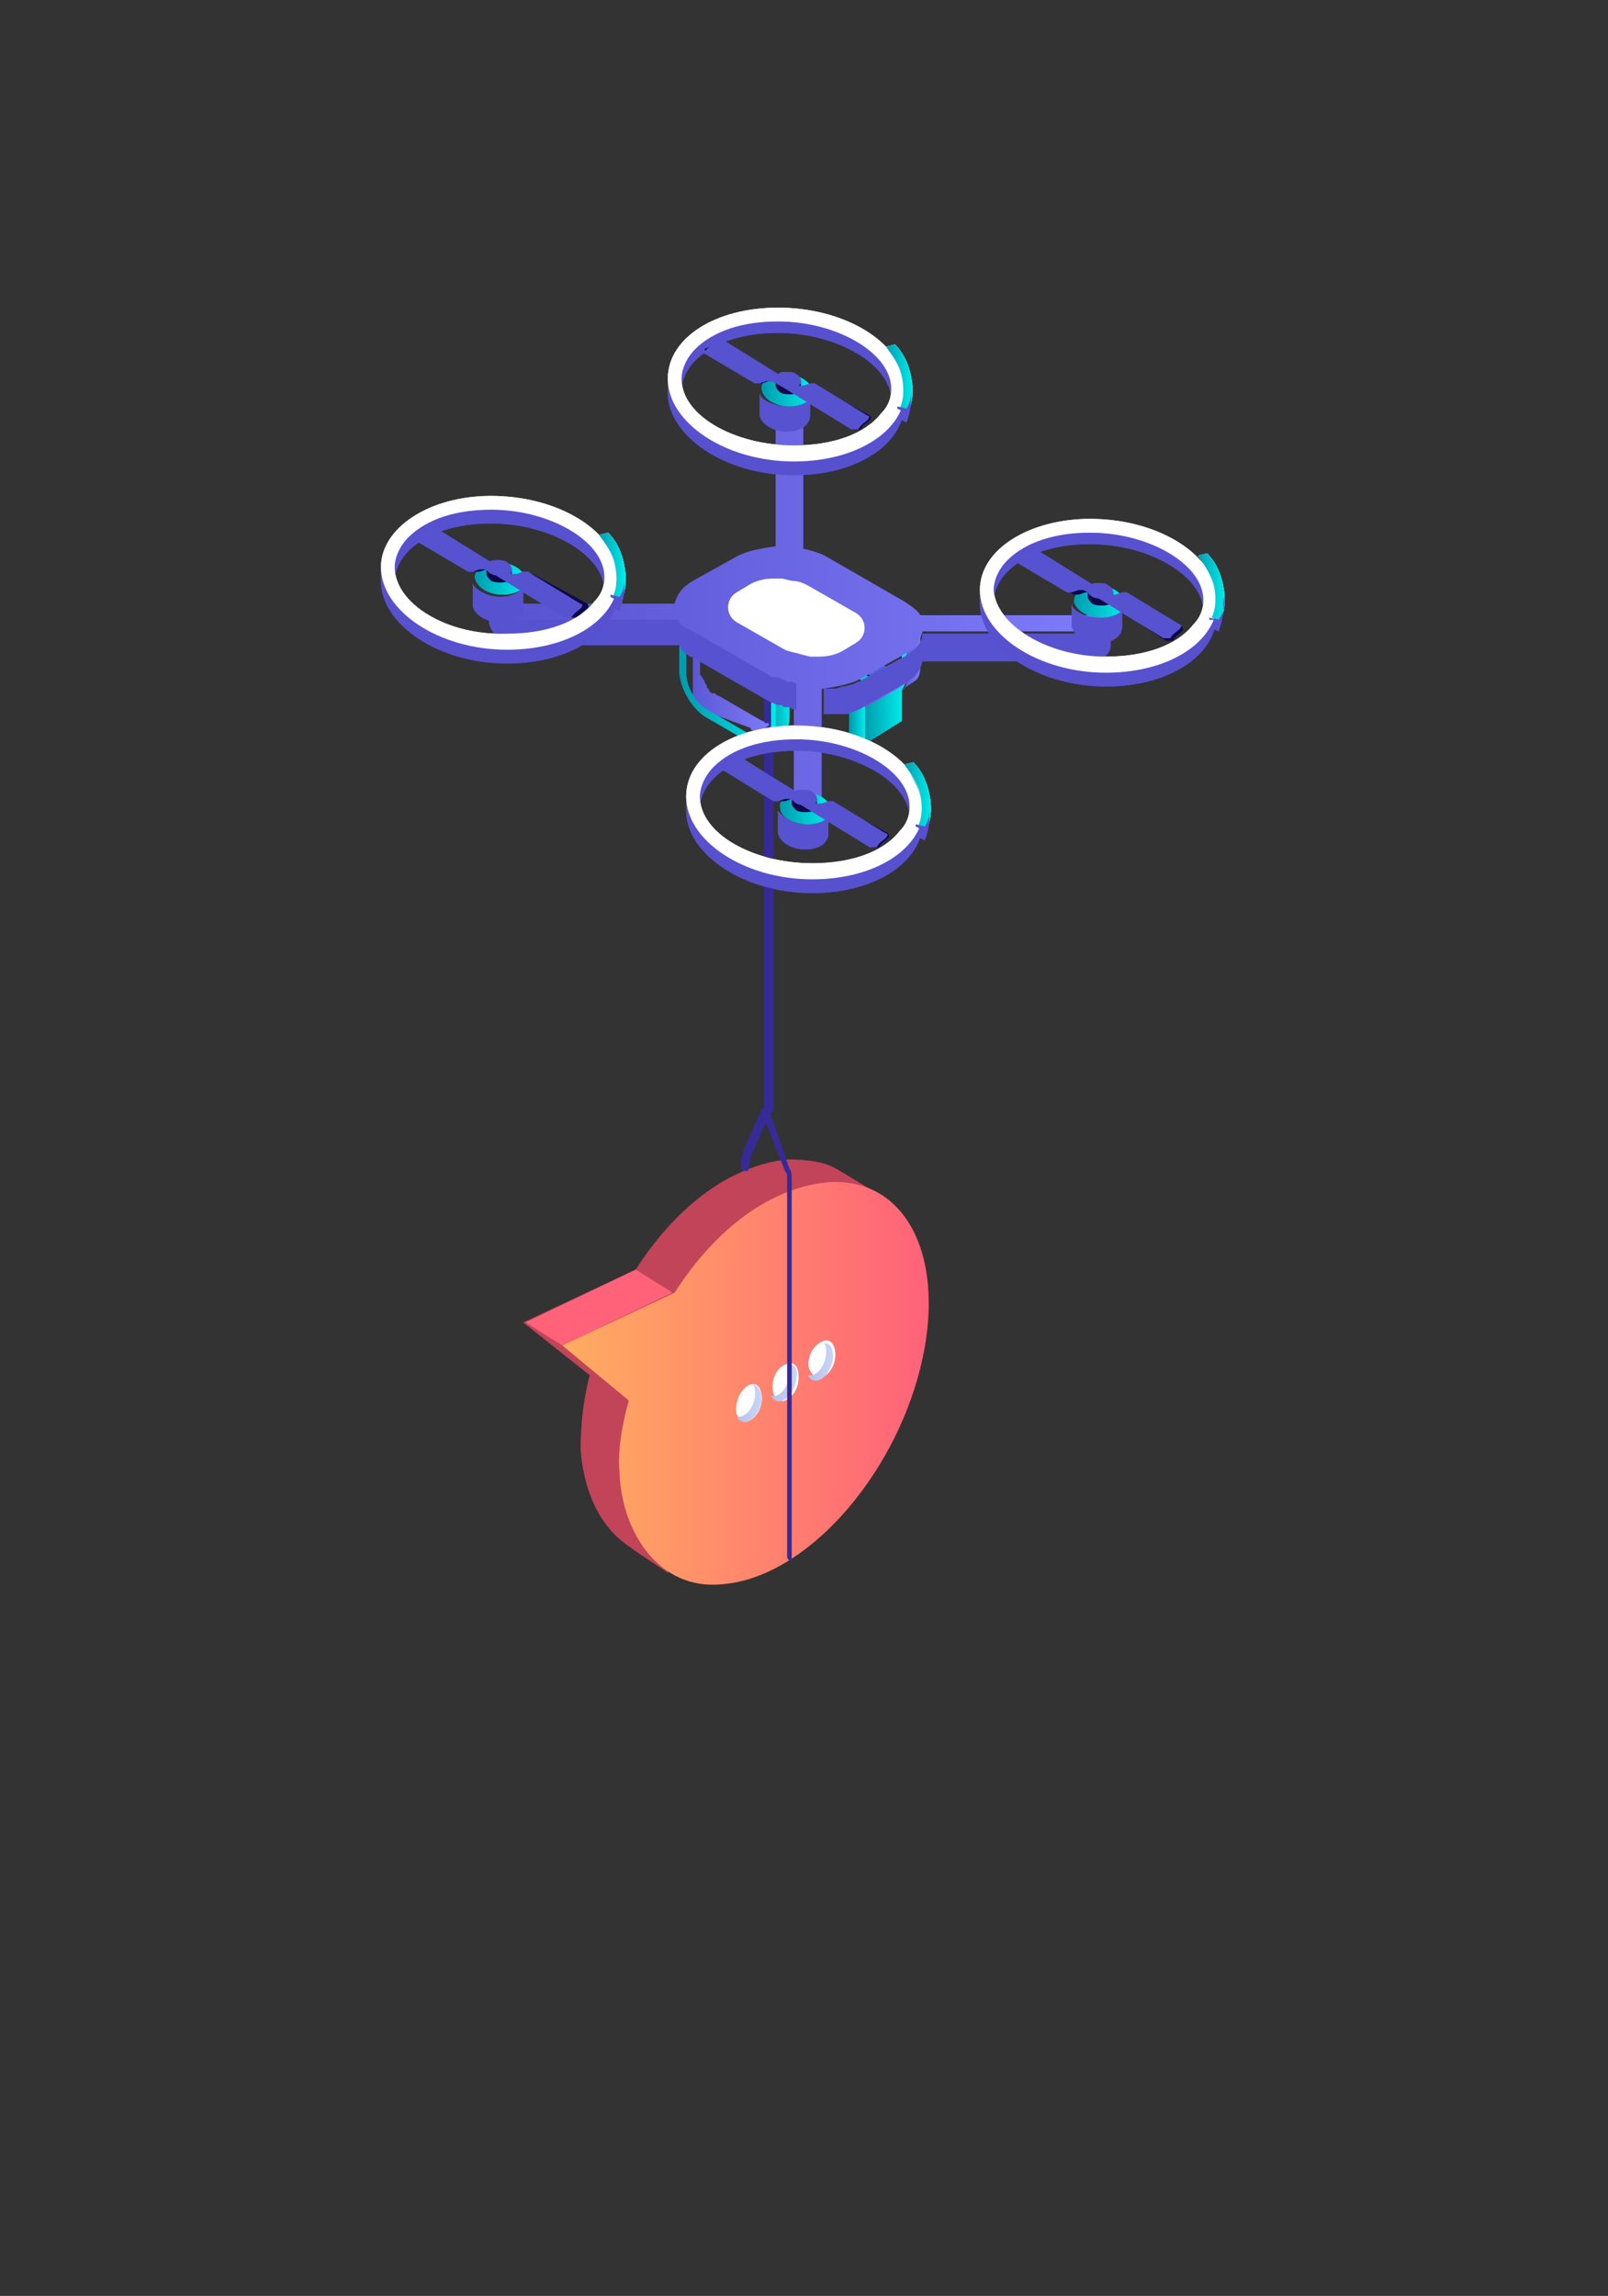 <svg width="700" height="999" viewBox="0 0 700 999" fill="none" xmlns="http://www.w3.org/2000/svg">
<rect x="0" y="0" width="700" height="999" fill="#333333" stroke="none"/>
<path d="M378.622 521.478L380.62 518.481L365.635 509.49C359.641 505.494 351.649 504.495 342.658 504.495C315.685 507.492 292.708 527.472 276.724 552.447L227.773 575.424L256.744 598.401C253.747 609.39 252.748 621.378 252.748 630.369C253.747 646.353 259.741 662.337 271.729 671.328C272.728 672.327 274.726 673.326 275.725 674.325L290.71 684.315L294.706 679.32C295.705 679.32 296.704 679.32 297.703 679.32C332.668 676.323 370.63 633.366 383.617 585.414C390.61 559.44 387.613 536.463 378.622 521.478Z" fill="#C24458"/>
<path d="M244.755 585.414L293.706 562.437C309.69 537.462 332.667 517.482 359.64 514.485C394.605 511.488 412.587 547.452 400.599 595.404C388.611 643.356 350.649 686.313 314.685 689.31C286.713 692.307 270.729 666.333 269.73 641.358C268.731 631.368 270.729 620.379 273.726 609.39L244.755 585.414Z" fill="url(#paint0_linear)"/>
<path d="M352.648 596.403C353.647 598.401 355.645 600.399 357.643 599.4C360.64 598.401 363.637 594.405 363.637 589.41C363.637 585.414 361.639 582.417 358.642 583.416C352.648 585.414 350.65 593.406 352.648 596.403Z" fill="white"/>
<path d="M336.663 606.393C337.662 608.391 339.66 610.389 341.658 609.39C344.655 608.391 347.652 604.395 347.652 599.4C347.652 594.405 345.654 592.407 342.657 593.406C336.663 595.404 335.664 602.397 336.663 606.393Z" fill="white"/>
<path d="M320.68 615.384C321.679 617.382 323.677 619.38 325.675 618.381C328.672 617.382 331.669 613.386 331.669 608.391C331.669 604.395 329.671 601.398 326.674 602.397C321.679 604.395 319.681 611.388 320.68 615.384Z" fill="white"/>
<path d="M362.638 590.409C362.638 594.405 359.641 599.4 356.644 600.399C354.646 601.398 352.648 600.399 351.649 598.401C352.648 598.401 352.648 598.401 353.647 598.401C356.644 597.402 359.641 593.406 359.641 588.411C359.641 586.413 359.641 585.414 358.642 584.415C361.639 584.415 362.638 586.413 362.638 590.409Z" fill="url(#paint1_linear)"/>
<path d="M346.654 599.4C346.654 603.396 343.657 608.391 340.66 609.39C338.662 610.389 336.664 609.39 335.665 607.392C336.664 607.392 336.664 607.392 337.663 607.392C340.66 606.393 343.657 602.397 343.657 597.402C343.657 595.404 343.657 594.405 342.658 593.406C345.655 593.406 347.653 595.404 346.654 599.4Z" fill="url(#paint2_linear)"/>
<path d="M331.669 608.391C331.669 612.387 328.672 617.382 325.675 618.381C323.677 619.38 321.679 618.381 320.68 616.383C321.679 616.383 321.679 616.383 322.678 616.383C325.675 615.384 328.672 611.388 328.672 606.393C328.672 604.395 328.672 603.396 327.673 602.397C329.671 602.397 331.669 605.394 331.669 608.391Z" fill="url(#paint3_linear)"/>
<path d="M244.755 585.414L228.771 575.424L276.723 552.447L292.707 562.437L244.755 585.414Z" fill="#FF6279"/>
<path d="M344.654 679.32C343.655 679.32 342.656 678.321 342.656 677.322V512.487C342.656 511.488 342.656 510.489 341.657 509.49L332.666 486.513C332.666 485.514 332.666 484.515 333.665 484.515C334.664 484.515 335.663 484.515 335.663 485.514L343.655 508.491C344.654 509.49 344.654 511.488 344.654 513.486V679.32C345.653 679.32 346.652 678.321 344.654 679.32Z" fill="#362A99"/>
<path d="M324.675 509.49C323.676 509.49 323.676 509.49 322.677 508.491C321.678 507.492 323.676 500.499 323.676 500.499L331.668 482.517C332.667 481.518 333.666 481.518 334.665 482.517C335.664 483.516 335.664 484.515 334.665 485.514L326.673 503.496L325.674 509.49H324.675Z" fill="#362A99"/>
<path d="M334.666 295.704C335.665 295.704 336.664 296.703 336.664 297.702V482.517C336.664 483.516 335.665 484.515 334.666 484.515C333.667 484.515 332.668 483.516 332.668 482.517V297.702C332.668 296.703 333.667 295.704 334.666 295.704Z" fill="#362A99"/>
<path d="M337.662 317.682V315.684V300.699L335.664 299.7L341.658 295.704L343.656 296.703V311.688C343.656 315.684 342.657 317.682 340.659 318.681L334.665 322.677C336.663 322.677 337.662 320.679 337.662 317.682Z" fill="url(#paint4_linear)"/>
<path d="M302.697 272.727L304.695 273.726V288.711C304.695 289.71 304.695 289.71 304.695 290.709C304.695 291.708 304.695 291.708 304.695 292.707C304.695 293.706 304.695 293.706 305.694 294.705C305.694 295.704 306.693 295.704 306.693 296.703C306.693 297.702 307.692 297.702 307.692 298.701C307.692 299.7 308.691 299.7 308.691 300.699L309.69 301.698C309.69 301.698 309.69 301.698 310.689 301.698C311.688 301.698 311.688 302.697 312.687 302.697L331.668 313.686C332.667 313.686 332.667 314.685 333.666 314.685H334.665V315.684L331.668 317.682C331.668 317.682 331.668 317.682 330.669 317.682C330.669 317.682 330.669 317.682 329.67 317.682C329.67 317.682 329.67 317.682 328.671 317.682H327.672C327.672 317.682 326.673 317.682 326.673 316.683L307.692 309.69C306.693 309.69 306.693 308.691 305.694 308.691C305.694 308.691 305.694 308.691 304.695 308.691C304.695 308.691 303.696 308.691 303.696 307.692L302.697 306.693C302.697 306.693 302.697 305.694 301.698 305.694V304.695C301.698 304.695 301.698 304.695 301.698 303.696V302.697C301.698 302.697 301.698 302.697 301.698 301.698V300.699V299.7V298.701C301.698 298.701 301.698 298.701 301.698 297.702C301.698 296.703 301.698 296.703 301.698 295.704V280.719L299.7 279.72L302.697 272.727Z" fill="url(#paint5_linear)"/>
<path d="M298.701 277.722V292.707C298.701 298.701 302.697 305.694 307.692 308.691L326.673 319.68C331.668 322.677 335.664 320.679 335.664 314.685V299.7L337.662 300.699V315.684C337.662 322.677 332.667 325.674 325.674 322.677L306.693 311.688C300.699 307.692 295.704 298.701 295.704 291.708V276.723L298.701 277.722Z" fill="url(#paint6_linear)"/>
<path d="M394.605 295.704V293.706V278.721L392.607 277.722L398.601 273.726L400.599 274.725V289.71C400.599 293.706 399.6 295.704 397.602 296.703L391.608 300.699C393.606 300.699 394.605 298.701 394.605 295.704Z" fill="url(#paint7_linear)"/>
<path d="M359.64 250.749L361.638 251.748V266.733C361.638 267.732 361.638 267.732 361.638 268.731C361.638 269.73 361.638 269.73 361.638 270.729C361.638 271.728 362.637 271.728 362.637 272.727C362.637 273.726 363.636 273.726 363.636 274.725C363.636 275.724 364.635 275.724 364.635 276.723C364.635 277.722 365.634 277.722 365.634 278.721L366.633 279.72C366.633 279.72 366.633 279.72 367.632 279.72C368.631 279.72 368.631 280.719 369.63 280.719L388.611 291.708C389.61 291.708 389.61 292.707 390.609 292.707H391.608V293.706L389.61 298.701C389.61 298.701 389.61 298.701 388.611 298.701C388.611 298.701 388.611 298.701 387.612 298.701H386.613C386.613 298.701 385.614 298.701 385.614 297.702L366.633 286.713C365.634 286.713 365.634 285.714 364.635 285.714C364.635 285.714 364.635 285.714 363.636 285.714C363.636 285.714 362.637 285.714 362.637 284.715L361.638 283.716C361.638 283.716 361.638 282.717 360.639 282.717V281.718C360.639 281.718 360.639 281.718 360.639 280.719V279.72C360.639 279.72 360.639 279.72 360.639 278.721V277.722V276.723V275.724C360.639 275.724 360.639 275.724 360.639 274.725C360.639 273.726 360.639 273.726 360.639 272.727V257.742L358.641 256.743L359.64 250.749Z" fill="url(#paint8_linear)"/>
<path d="M355.644 255.744V270.729C355.644 276.723 359.64 283.716 364.635 286.713L383.616 297.702C388.611 300.699 392.607 298.701 392.607 292.707V277.722L394.605 278.721V293.706C394.605 300.699 389.61 303.696 382.617 300.699L364.635 289.71C358.641 285.714 353.646 276.723 353.646 269.73V254.745L355.644 255.744Z" fill="url(#paint9_linear)"/>
<path d="M392.606 313.686L376.622 323.676V307.692L392.606 298.701V313.686Z" fill="url(#paint10_linear)"/>
<path d="M293.705 262.737C294.704 258.741 296.702 255.744 301.697 252.747L319.679 242.757C324.674 239.76 330.668 238.761 337.661 237.762V183.816H349.649V238.761C353.645 239.76 357.641 240.759 360.638 242.757L393.605 261.738C396.602 263.736 399.599 265.734 400.598 267.732H483.515V274.725H401.597C400.598 278.721 398.6 281.718 393.605 284.715L375.623 294.705C370.628 297.702 364.634 298.701 357.641 299.7V348.651H345.653V298.701C341.657 297.702 337.661 296.703 334.664 294.705L301.697 275.724C298.7 273.726 295.703 271.728 294.704 269.73H211.787V262.737H293.705Z" fill="url(#paint11_linear)"/>
<path d="M392.607 298.701L376.623 307.692L369.63 304.695L386.613 294.705L392.607 298.701Z" fill="url(#paint12_linear)"/>
<path d="M376.623 323.676L369.63 319.68V304.695L376.623 307.692V323.676Z" fill="url(#paint13_linear)"/>
<path d="M295.705 270.729C295.705 271.728 296.704 271.728 297.703 272.727C298.702 273.726 298.702 273.726 299.701 273.726C300.7 273.726 300.7 274.725 301.699 274.725L334.666 293.706C335.665 294.705 336.664 294.705 337.663 294.705H338.662C339.661 294.705 339.661 295.704 340.66 295.704C341.659 295.704 341.659 295.704 342.658 296.703H343.657C344.656 296.703 345.655 296.703 346.654 297.702V308.691C345.655 308.691 344.656 308.691 343.657 307.692H342.658H341.659C340.66 307.692 340.66 306.693 339.661 306.693H338.662C337.663 306.693 336.664 305.694 335.665 305.694L302.698 286.713C301.699 286.713 301.699 285.714 300.7 285.714C299.701 285.714 299.701 284.715 298.702 284.715C297.703 283.716 297.703 283.716 296.704 282.717C296.704 281.718 295.705 281.718 295.705 280.719H227.773C219.781 280.719 212.788 275.724 212.788 269.73H295.705C294.706 269.73 295.705 270.729 295.705 270.729Z" fill="#5752D0"/>
<path d="M362.637 299.7C363.636 299.7 364.635 299.7 366.633 298.701H367.632C368.631 298.701 370.629 297.702 371.628 297.702C372.627 296.703 374.625 296.703 375.624 295.704L393.606 285.714C398.601 282.717 401.598 279.72 401.598 275.724H483.516V280.719C483.516 284.715 479.52 287.712 474.525 287.712H401.598C400.599 291.708 398.601 294.705 393.606 297.702L375.624 307.692C374.625 308.691 373.626 308.691 371.628 309.69C370.629 309.69 369.63 310.689 368.631 310.689H367.632C366.633 310.689 366.633 310.689 365.634 310.689C364.635 310.689 364.635 310.689 363.636 310.689C363.636 310.689 363.636 310.689 362.637 310.689C361.638 310.689 360.639 310.689 359.64 310.689H358.641V299.7C359.64 299.7 360.639 299.7 362.637 299.7Z" fill="#5752D0"/>
<path d="M320.679 257.742L325.674 254.745C328.671 252.747 332.667 251.748 336.663 251.748H340.659L344.655 252.747C347.652 252.747 349.65 253.746 351.648 254.745L372.627 266.733C377.622 269.73 377.622 276.723 372.627 279.72L367.632 282.717C364.635 284.715 360.639 285.714 356.643 285.714H352.647L348.651 284.715C345.654 283.716 343.656 283.716 341.658 282.717L320.679 270.729C315.684 267.732 315.684 260.739 320.679 257.742Z" fill="white"/>
<path d="M298.701 345.654C298.701 347.652 298.701 351.648 298.701 352.647C298.701 371.628 323.676 388.611 353.646 388.611C382.617 388.611 402.597 373.626 401.598 356.643V352.647C401.598 352.647 394.605 321.678 346.653 321.678C310.689 320.679 301.698 332.667 298.701 345.654ZM304.695 351.648C304.695 347.652 306.693 342.657 310.689 338.661C318.681 330.669 331.668 326.673 346.653 326.673C370.629 326.673 392.607 338.661 395.604 352.647C396.603 357.642 395.604 362.637 391.608 366.633C384.615 375.624 370.629 380.619 353.646 380.619C327.672 381.618 304.695 367.632 304.695 351.648Z" fill="#5751D0"/>
<path d="M350.649 358.641C356.643 358.641 360.639 355.644 360.639 352.647V362.637C360.639 366.633 356.643 369.63 350.649 369.63C344.655 369.63 339.66 366.633 338.661 362.637V352.647C339.66 354.645 344.655 358.641 350.649 358.641Z" fill="#5752D0"/>
<path d="M349.65 344.655C355.644 344.655 360.639 347.652 361.638 351.648C362.637 355.644 357.642 358.641 351.648 358.641C345.654 358.641 339.66 355.644 339.66 351.648C338.661 347.652 343.656 344.655 349.65 344.655Z" fill="url(#paint14_linear)"/>
<path d="M345.654 344.655C347.652 343.656 351.648 343.656 353.646 344.655C354.645 345.654 355.644 346.653 355.644 347.652V350.649C355.644 351.648 355.644 352.647 354.645 352.647C352.647 353.646 348.651 353.646 346.653 352.647C345.654 351.648 344.655 350.649 344.655 349.65V346.653C344.655 345.654 344.655 345.654 345.654 344.655Z" fill="#0D0848"/>
<path d="M320.679 330.669C321.678 330.669 322.677 330.669 322.677 330.669L351.648 348.651L355.644 350.649C356.643 350.649 356.643 350.649 357.642 350.649L360.639 349.65C361.638 349.65 362.637 349.65 362.637 349.65L386.613 362.637C386.613 362.637 387.612 363.636 386.613 364.635C385.614 365.634 383.616 366.633 382.617 368.631C381.618 368.631 380.619 368.631 379.62 368.631L350.649 349.65L346.653 347.652C345.654 347.652 345.654 347.652 344.655 347.652L341.658 348.651C340.659 348.651 339.66 348.651 339.66 348.651L318.681 335.664C317.682 334.665 317.682 333.666 317.682 333.666C317.682 333.666 319.68 331.668 320.679 330.669Z" fill="#0D0848"/>
<path d="M320.679 329.67H321.678H322.677L351.648 347.652L355.644 349.65C356.643 349.65 356.643 349.65 357.642 349.65L360.639 348.651C361.638 348.651 362.637 348.651 362.637 348.651L385.614 362.637C386.613 362.637 386.613 363.636 385.614 364.635C384.615 365.634 382.617 366.633 381.618 368.631C380.619 368.631 379.62 368.631 378.621 368.631L347.652 349.65L343.656 347.652C342.657 347.652 342.657 347.652 341.658 347.652L338.661 348.651C337.662 348.651 336.663 348.651 336.663 348.651L315.684 335.664C314.685 335.664 314.685 334.665 315.684 334.665C317.682 331.668 319.68 330.669 320.679 329.67Z" fill="#5752D0"/>
<path d="M345.654 344.655C346.653 343.656 347.652 343.656 349.65 343.656C351.648 343.656 352.647 343.656 353.646 344.655C355.644 345.654 356.643 348.651 354.645 349.65C352.647 350.649 348.651 350.649 346.653 349.65C344.655 348.651 343.656 345.654 345.654 344.655Z" fill="#5752D0"/>
<path d="M298.701 346.653C298.701 365.634 323.676 382.617 353.646 382.617C383.616 382.617 405.594 366.633 401.598 346.653C397.602 328.671 373.626 315.684 346.653 315.684C319.68 315.684 298.701 328.671 298.701 346.653ZM304.695 346.653C304.695 342.657 306.693 337.662 310.689 333.666C318.681 325.674 331.668 321.678 346.653 321.678C370.629 321.678 392.607 333.666 395.604 347.652C396.603 352.647 395.604 357.642 391.608 361.638C384.615 370.629 370.629 375.624 353.646 375.624C327.672 375.624 304.695 362.637 304.695 346.653Z" fill="white"/>
<path d="M393.606 332.667L397.602 331.668C401.598 335.664 403.596 340.659 404.595 345.654C405.594 350.649 405.594 355.644 403.596 360.639L399.6 359.64C401.598 355.644 401.598 350.649 400.599 345.654C398.601 340.659 396.603 336.663 393.606 332.667Z" fill="#D3D3D3"/>
<path d="M393.606 332.667L397.602 331.668C401.598 335.664 403.596 340.659 404.595 345.654C405.594 350.649 405.594 355.644 403.596 360.639L399.6 359.64C401.598 355.644 401.598 350.649 400.599 345.654C398.601 340.659 396.603 336.663 393.606 332.667Z" fill="url(#paint15_linear)"/>
<path d="M404.595 350.649V355.644C404.595 360.639 402.597 365.634 402.597 365.634L400.599 364.635V360.639L398.601 359.64V358.641L402.597 359.64C404.595 356.643 404.595 353.646 404.595 350.649Z" fill="#5751D0"/>
<path d="M400.599 350.649C400.599 349.65 400.599 347.652 400.599 346.653C399.6 341.658 397.602 337.662 393.606 333.666V332.667C396.603 336.663 399.6 340.659 400.599 345.654C400.599 346.653 400.599 348.651 400.599 350.649Z" fill="url(#paint16_linear)"/>
<path d="M165.834 245.754C165.834 245.754 165.834 251.748 165.834 252.747C165.834 271.728 190.809 288.711 220.779 288.711C249.75 288.711 269.73 273.726 268.731 256.743V252.747C268.731 252.747 261.738 221.778 213.786 221.778C177.822 220.779 165.834 245.754 165.834 245.754ZM171.828 252.747C171.828 248.751 173.826 243.756 177.822 239.76C185.814 231.768 198.801 227.772 213.786 227.772C237.762 227.772 259.74 239.76 262.737 253.746C263.736 258.741 262.737 263.736 258.741 267.732C251.748 276.723 237.762 281.718 220.779 281.718C194.805 281.718 171.828 267.732 171.828 252.747Z" fill="#5751D0"/>
<path d="M217.782 259.74C223.776 259.74 227.772 256.743 227.772 253.746V263.736C227.772 267.732 223.776 270.729 217.782 270.729C211.788 270.729 206.793 267.732 205.794 263.736V253.746C205.794 255.744 211.788 259.74 217.782 259.74Z" fill="#5752D0"/>
<path d="M216.783 244.755C222.777 244.755 227.772 247.752 228.771 251.748C229.77 255.744 224.775 258.741 218.781 258.741C212.787 258.741 207.792 255.744 206.793 251.748C205.794 248.751 210.789 244.755 216.783 244.755Z" fill="url(#paint17_linear)"/>
<path d="M212.787 244.755C214.785 243.756 218.781 243.756 220.779 244.755C221.778 245.754 222.777 246.753 222.777 247.752V250.749C222.777 251.748 222.777 252.747 221.778 252.747C219.78 253.746 215.784 253.746 213.786 252.747C212.787 251.748 211.788 250.749 211.788 249.75V246.753C211.788 246.753 212.787 245.754 212.787 244.755Z" fill="#0D0848"/>
<path d="M187.812 230.769C188.811 230.769 189.81 230.769 189.81 230.769L218.781 248.751L222.777 250.749C223.776 250.749 224.775 250.749 224.775 250.749L229.77 249.75C230.769 249.75 231.768 249.75 231.768 249.75L255.744 262.737C255.744 262.737 256.743 263.736 255.744 264.735C254.745 265.734 252.747 266.733 251.748 268.731C250.749 268.731 249.75 268.731 248.751 268.731L217.782 249.75L213.786 247.752C212.787 247.752 212.787 247.752 211.788 247.752L208.791 248.751C207.792 248.751 206.793 248.751 206.793 248.751L185.814 235.764C184.815 234.765 184.815 233.766 184.815 233.766C184.815 233.766 186.813 231.768 187.812 230.769Z" fill="#0D0848"/>
<path d="M187.812 229.77H188.811H189.81L218.781 247.752L222.777 249.75C223.776 249.75 223.776 249.75 224.775 249.75L227.772 248.751C228.771 248.751 229.77 248.751 229.77 248.751L252.747 262.737C253.746 262.737 253.746 263.736 252.747 264.735C251.748 265.734 249.75 266.733 248.751 268.731C247.752 268.731 246.753 268.731 245.754 268.731L214.785 249.75L210.789 247.752C209.79 247.752 209.79 247.752 208.791 247.752L205.794 248.751C204.795 248.751 203.796 248.751 203.796 248.751L181.818 235.764C180.819 235.764 180.819 234.765 181.818 234.765C184.815 231.768 186.813 230.769 187.812 229.77Z" fill="#5752D0"/>
<path d="M212.787 244.755C213.786 243.756 214.785 243.756 216.783 243.756C217.782 243.756 219.78 243.756 220.779 244.755C222.777 245.754 223.776 248.751 221.778 249.75C219.78 250.749 215.784 250.749 213.786 249.75C211.788 248.751 210.789 246.753 212.787 244.755Z" fill="#5752D0"/>
<path d="M165.834 246.753C165.834 265.734 190.809 282.717 220.779 282.717C250.749 282.717 272.727 266.733 268.731 246.753C264.735 228.771 240.759 215.784 213.786 215.784C186.813 215.784 165.834 229.77 165.834 246.753ZM171.828 246.753C171.828 242.757 173.826 237.762 177.822 233.766C185.814 225.774 198.801 221.778 213.786 221.778C237.762 221.778 259.74 233.766 262.737 247.752C263.736 252.747 262.737 257.742 258.741 261.738C251.748 270.729 237.762 275.724 220.779 275.724C194.805 276.723 171.828 262.737 171.828 246.753Z" fill="white"/>
<path d="M260.739 232.767L264.735 231.768C268.731 235.764 270.729 240.759 271.728 245.754C272.727 250.749 272.727 255.744 270.729 260.739L266.733 259.74C268.731 255.744 268.731 250.749 267.732 245.754C266.733 240.759 263.736 236.763 260.739 232.767Z" fill="#D3D3D3"/>
<path d="M260.739 232.767L264.735 231.768C268.731 235.764 270.729 240.759 271.728 245.754C272.727 250.749 272.727 255.744 270.729 260.739L266.733 259.74C268.731 255.744 268.731 250.749 267.732 245.754C266.733 240.759 263.736 236.763 260.739 232.767Z" fill="url(#paint18_linear)"/>
<path d="M271.728 250.749V255.744C271.728 260.739 269.73 265.734 269.73 265.734L267.732 264.735V260.739L265.734 259.74V258.741L269.73 259.74C271.728 256.743 271.728 253.746 271.728 250.749Z" fill="#5751D0"/>
<path d="M267.732 250.749C267.732 249.75 267.732 247.752 267.732 246.753C266.733 241.758 264.735 237.762 260.739 233.766V232.767C263.736 236.763 266.733 240.759 267.732 245.754C267.732 247.752 267.732 248.751 267.732 250.749Z" fill="url(#paint19_linear)"/>
<path d="M290.709 163.836C290.709 163.836 290.709 169.83 290.709 170.829C290.709 189.81 315.684 206.793 345.654 206.793C374.625 206.793 394.605 191.808 393.606 174.825V170.829C393.606 170.829 386.613 139.86 338.661 139.86C302.697 138.861 290.709 163.836 290.709 163.836ZM296.703 169.83C296.703 165.834 298.701 160.839 302.697 156.843C310.689 148.851 323.676 144.855 338.661 144.855C362.637 144.855 384.615 156.843 387.612 170.829C388.611 175.824 387.612 180.819 383.616 184.815C376.623 193.806 362.637 198.801 345.654 198.801C319.68 199.8 296.703 185.814 296.703 169.83Z" fill="#5751D0"/>
<path d="M342.657 176.823C348.651 176.823 352.647 173.826 352.647 170.829V180.819C352.647 184.815 348.651 187.812 342.657 187.812C336.663 187.812 331.668 184.815 330.669 180.819V170.829C330.669 173.826 336.663 176.823 342.657 176.823Z" fill="#5752D0"/>
<path d="M341.659 162.837C347.653 162.837 352.648 165.834 353.647 169.83C354.646 173.826 349.651 176.823 343.657 176.823C337.663 176.823 332.668 173.826 331.669 169.83C330.67 165.834 335.665 162.837 341.659 162.837Z" fill="url(#paint20_linear)"/>
<path d="M338.661 162.837C340.659 161.838 344.655 161.838 346.653 162.837C347.652 163.836 348.651 164.835 348.651 165.834V168.831C348.651 169.83 348.651 170.829 347.652 170.829C345.654 171.828 341.658 171.828 339.66 170.829C338.661 169.83 337.662 168.831 337.662 167.832V164.835C336.663 163.836 337.662 163.836 338.661 162.837Z" fill="#0D0848"/>
<path d="M312.687 148.851C313.686 148.851 314.685 148.851 314.685 148.851L343.656 166.833L347.652 168.831C348.651 168.831 348.651 168.831 349.65 168.831L352.647 167.832C353.646 167.832 354.645 167.832 354.645 167.832L378.621 180.819C378.621 180.819 379.62 181.818 378.621 182.817C377.622 183.816 375.624 184.815 374.625 186.813C373.626 186.813 372.627 186.813 371.628 186.813L340.659 167.832L336.663 165.834C335.664 165.834 335.664 165.834 334.665 165.834L331.668 166.833C330.669 166.833 329.67 166.833 329.67 166.833L307.692 153.846C306.693 152.847 306.693 151.848 306.693 151.848C306.693 151.848 311.688 149.85 312.687 148.851Z" fill="#0D0848"/>
<path d="M312.687 147.852H313.686H314.685L343.656 165.834L347.652 167.832C348.651 167.832 348.651 167.832 349.65 167.832L352.647 166.833C353.646 166.833 354.645 166.833 354.645 166.833L377.622 180.819C378.621 180.819 378.621 181.818 377.622 182.817C376.623 183.816 374.625 184.815 373.626 186.813C372.627 186.813 371.628 186.813 370.629 186.813L339.66 167.832L335.664 165.834C334.665 165.834 334.665 165.834 333.666 165.834L330.669 166.833C329.67 166.833 328.671 166.833 328.671 166.833L306.693 153.846C305.694 153.846 305.694 152.847 306.693 152.847C309.69 149.85 311.688 148.851 312.687 147.852Z" fill="#5752D0"/>
<path d="M338.661 162.837C339.66 161.838 340.659 161.838 342.657 161.838C343.656 161.838 345.654 161.838 346.653 162.837C348.651 163.836 349.65 166.833 347.652 167.832C345.654 168.831 341.658 168.831 339.66 167.832C336.663 166.833 335.664 163.836 338.661 162.837Z" fill="#5752D0"/>
<path d="M290.709 164.835C290.709 183.816 315.684 200.799 345.654 200.799C375.624 200.799 397.602 184.815 393.606 164.835C389.61 146.853 365.634 133.866 338.661 133.866C311.688 133.866 290.709 146.853 290.709 164.835ZM296.703 164.835C296.703 160.839 298.701 155.844 302.697 151.848C310.689 143.856 323.676 139.86 338.661 139.86C362.637 139.86 384.615 151.848 387.612 165.834C388.611 170.829 387.612 175.824 383.616 179.82C376.623 188.811 362.637 193.806 345.654 193.806C319.68 193.806 296.703 180.819 296.703 164.835Z" fill="white"/>
<path d="M385.614 150.849L389.61 149.85C393.606 153.846 395.604 158.841 396.603 163.836C397.602 168.831 397.602 173.826 395.604 178.821L391.608 177.822C393.606 173.826 393.606 168.831 392.607 163.836C391.608 158.841 388.611 154.845 385.614 150.849Z" fill="#D3D3D3"/>
<path d="M385.614 150.849L389.61 149.85C393.606 153.846 395.604 158.841 396.603 163.836C397.602 168.831 397.602 173.826 395.604 178.821L391.608 177.822C393.606 173.826 393.606 168.831 392.607 163.836C391.608 158.841 388.611 154.845 385.614 150.849Z" fill="url(#paint21_linear)"/>
<path d="M396.603 168.831V173.826C396.603 178.821 394.605 183.816 394.605 183.816L392.607 182.817V178.821L390.609 177.822V176.823L394.605 177.822C396.603 174.825 396.603 171.828 396.603 168.831Z" fill="#5751D0"/>
<path d="M392.607 168.831C392.607 167.832 392.607 165.834 392.607 164.835C391.608 159.84 389.61 155.844 385.614 151.848V150.849C388.611 154.845 391.608 158.841 392.607 163.836C392.607 164.835 392.607 166.833 392.607 168.831Z" fill="url(#paint22_linear)"/>
<path d="M426.572 255.744C426.572 255.744 426.572 261.738 426.572 262.737C426.572 281.718 451.547 298.701 481.517 298.701C510.488 298.701 530.468 283.716 529.469 266.733V262.737C529.469 262.737 522.476 231.768 474.524 231.768C438.56 230.769 426.572 255.744 426.572 255.744ZM432.566 261.738C432.566 257.742 434.564 252.747 438.56 248.751C446.552 240.759 459.539 236.763 474.524 236.763C498.5 236.763 520.478 248.751 523.475 262.737C524.474 267.732 523.475 272.727 519.479 276.723C512.486 285.714 498.5 290.709 481.517 290.709C455.543 290.709 433.565 277.722 432.566 261.738Z" fill="#5751D0"/>
<path d="M478.52 268.731C484.514 268.731 488.51 265.734 488.51 262.737V272.727C488.51 276.723 484.514 279.72 478.52 279.72C472.526 279.72 467.531 276.723 466.532 272.727V262.737C466.532 265.734 472.526 268.731 478.52 268.731Z" fill="#5752D0"/>
<path d="M477.522 254.745C483.516 254.745 488.511 257.742 489.51 261.738C490.509 265.734 485.514 268.731 479.52 268.731C473.526 268.731 468.531 265.734 467.532 261.738C467.532 257.742 471.528 254.745 477.522 254.745Z" fill="url(#paint23_linear)"/>
<path d="M474.526 254.745C476.524 253.746 480.52 253.746 482.518 254.745C483.517 255.744 484.516 256.743 484.516 257.742V260.739C484.516 261.738 484.516 262.737 483.517 262.737C481.519 263.736 477.523 263.736 475.525 262.737C474.526 261.738 473.527 260.739 473.527 259.74V256.743C472.528 255.744 473.527 254.745 474.526 254.745Z" fill="#0D0848"/>
<path d="M448.551 240.759C449.55 240.759 450.549 240.759 450.549 240.759L479.52 258.741L483.516 260.739C484.515 260.739 484.515 260.739 485.514 260.739L488.511 259.74C489.51 259.74 490.509 259.74 490.509 259.74L514.485 272.727C514.485 272.727 515.484 273.726 514.485 274.725C513.486 275.724 511.488 276.723 510.489 278.721C509.49 278.721 508.491 278.721 507.492 278.721L478.521 259.74L474.525 257.742C473.526 257.742 473.526 257.742 472.527 257.742L469.53 258.741C468.531 258.741 467.532 258.741 467.532 258.741L446.553 245.754C445.554 244.755 445.554 243.756 445.554 243.756C445.554 243.756 447.552 241.758 448.551 240.759Z" fill="#0D0848"/>
<path d="M448.551 238.761H449.55H450.549L479.52 256.743L483.516 258.741C484.515 258.741 484.515 258.741 485.514 258.741L488.511 257.742C489.51 257.742 490.509 257.742 490.509 257.742L513.486 271.728C514.485 271.728 514.485 272.727 513.486 273.726C512.487 274.725 510.489 275.724 509.49 277.722C508.491 277.722 507.492 277.722 506.493 277.722L475.524 258.741L471.528 256.743C470.529 256.743 470.529 256.743 469.53 256.743L466.533 257.742C465.534 257.742 464.535 257.742 464.535 257.742L442.557 244.755C441.558 244.755 441.558 243.756 442.557 243.756C445.554 240.759 447.552 239.76 448.551 238.761Z" fill="#5752D0"/>
<path d="M474.525 254.745C475.524 253.746 476.523 253.746 478.521 253.746C479.52 253.746 481.518 253.746 482.517 254.745C484.515 255.744 485.514 258.741 483.516 259.74C481.518 260.739 477.522 260.739 475.524 259.74C472.527 257.742 472.527 255.744 474.525 254.745Z" fill="#5752D0"/>
<path d="M426.572 256.743C426.572 275.724 451.547 292.707 481.517 292.707C511.487 292.707 533.465 276.723 529.469 256.743C525.473 238.761 501.497 225.774 474.524 225.774C448.55 225.774 426.572 238.761 426.572 256.743ZM432.566 256.743C432.566 252.747 434.564 247.752 438.56 243.756C446.552 235.764 459.539 231.768 474.524 231.768C498.5 231.768 520.478 243.756 523.475 257.742C524.474 262.737 523.475 267.732 519.479 271.728C512.486 280.719 498.5 285.714 481.517 285.714C455.543 285.714 433.565 271.728 432.566 256.743Z" fill="white"/>
<path d="M521.477 241.758L525.473 240.759C529.469 244.755 531.467 249.75 532.466 254.745C533.465 259.74 533.465 264.735 531.467 269.73L527.471 268.731C529.469 264.735 529.469 259.74 528.47 254.745C527.471 250.749 524.474 245.754 521.477 241.758Z" fill="#D3D3D3"/>
<path d="M521.477 241.758L525.473 240.759C529.469 244.755 531.467 249.75 532.466 254.745C533.465 259.74 533.465 264.735 531.467 269.73L527.471 268.731C529.469 264.735 529.469 259.74 528.47 254.745C527.471 250.749 524.474 245.754 521.477 241.758Z" fill="url(#paint24_linear)"/>
<path d="M532.467 259.74V264.735C532.467 269.73 530.469 274.725 530.469 274.725L528.471 273.726V269.73H526.473V268.731L530.469 269.73C532.467 266.733 533.466 263.736 532.467 259.74Z" fill="#5751D0"/>
<path d="M528.47 260.739C528.47 259.74 528.47 257.742 528.47 256.743C527.471 251.748 525.473 247.752 521.477 243.756V242.757C524.474 246.753 527.471 250.749 528.47 255.744C528.47 256.743 528.47 258.741 528.47 260.739Z" fill="url(#paint25_linear)"/>
<path d="M334.666 295.704C335.665 295.704 336.664 296.703 336.664 297.702V482.517C336.664 483.516 335.665 484.515 334.666 484.515C333.667 484.515 332.668 483.516 332.668 482.517V297.702C332.668 296.703 333.667 295.704 334.666 295.704Z" fill="#362A99"/>
<path d="M337.662 317.682V315.684V300.699L335.664 299.7L341.658 295.704L343.656 296.703V311.688C343.656 315.684 342.657 317.682 340.659 318.681L334.665 322.677C336.663 322.677 337.662 320.679 337.662 317.682Z" fill="url(#paint26_linear)"/>
<path d="M302.697 272.727L304.695 273.726V288.711C304.695 289.71 304.695 289.71 304.695 290.709C304.695 291.708 304.695 291.708 304.695 292.707C304.695 293.706 304.695 293.706 305.694 294.705C305.694 295.704 306.693 295.704 306.693 296.703C306.693 297.702 307.692 297.702 307.692 298.701C307.692 299.7 308.691 299.7 308.691 300.699L309.69 301.698C309.69 301.698 309.69 301.698 310.689 301.698C311.688 301.698 311.688 302.697 312.687 302.697L331.668 313.686C332.667 313.686 332.667 314.685 333.666 314.685H334.665V315.684L331.668 317.682C331.668 317.682 331.668 317.682 330.669 317.682C330.669 317.682 330.669 317.682 329.67 317.682C329.67 317.682 329.67 317.682 328.671 317.682H327.672C327.672 317.682 326.673 317.682 326.673 316.683L307.692 309.69C306.693 309.69 306.693 308.691 305.694 308.691C305.694 308.691 305.694 308.691 304.695 308.691C304.695 308.691 303.696 308.691 303.696 307.692L302.697 306.693C302.697 306.693 302.697 305.694 301.698 305.694V304.695C301.698 304.695 301.698 304.695 301.698 303.696V302.697C301.698 302.697 301.698 302.697 301.698 301.698V300.699V299.7V298.701C301.698 298.701 301.698 298.701 301.698 297.702C301.698 296.703 301.698 296.703 301.698 295.704V280.719L299.7 279.72L302.697 272.727Z" fill="url(#paint27_linear)"/>
<path d="M298.701 277.722V292.707C298.701 298.701 302.697 305.694 307.692 308.691L326.673 319.68C331.668 322.677 335.664 320.679 335.664 314.685V299.7L337.662 300.699V315.684C337.662 322.677 332.667 325.674 325.674 322.677L306.693 311.688C300.699 307.692 295.704 298.701 295.704 291.708V276.723L298.701 277.722Z" fill="url(#paint28_linear)"/>
<path d="M394.605 295.704V293.706V278.721L392.607 277.722L398.601 273.726L400.599 274.725V289.71C400.599 293.706 399.6 295.704 397.602 296.703L391.608 300.699C393.606 300.699 394.605 298.701 394.605 295.704Z" fill="url(#paint29_linear)"/>
<path d="M359.64 250.749L361.638 251.748V266.733C361.638 267.732 361.638 267.732 361.638 268.731C361.638 269.73 361.638 269.73 361.638 270.729C361.638 271.728 362.637 271.728 362.637 272.727C362.637 273.726 363.636 273.726 363.636 274.725C363.636 275.724 364.635 275.724 364.635 276.723C364.635 277.722 365.634 277.722 365.634 278.721L366.633 279.72C366.633 279.72 366.633 279.72 367.632 279.72C368.631 279.72 368.631 280.719 369.63 280.719L388.611 291.708C389.61 291.708 389.61 292.707 390.609 292.707H391.608V293.706L389.61 298.701C389.61 298.701 389.61 298.701 388.611 298.701C388.611 298.701 388.611 298.701 387.612 298.701H386.613C386.613 298.701 385.614 298.701 385.614 297.702L366.633 286.713C365.634 286.713 365.634 285.714 364.635 285.714C364.635 285.714 364.635 285.714 363.636 285.714C363.636 285.714 362.637 285.714 362.637 284.715L361.638 283.716C361.638 283.716 361.638 282.717 360.639 282.717V281.718C360.639 281.718 360.639 281.718 360.639 280.719V279.72C360.639 279.72 360.639 279.72 360.639 278.721V277.722V276.723V275.724C360.639 275.724 360.639 275.724 360.639 274.725C360.639 273.726 360.639 273.726 360.639 272.727V257.742L358.641 256.743L359.64 250.749Z" fill="url(#paint30_linear)"/>
<path d="M355.644 255.744V270.729C355.644 276.723 359.64 283.716 364.635 286.713L383.616 297.702C388.611 300.699 392.607 298.701 392.607 292.707V277.722L394.605 278.721V293.706C394.605 300.699 389.61 303.696 382.617 300.699L364.635 289.71C358.641 285.714 353.646 276.723 353.646 269.73V254.745L355.644 255.744Z" fill="url(#paint31_linear)"/>
<path d="M392.606 313.686L376.622 323.676V307.692L392.606 298.701V313.686Z" fill="url(#paint32_linear)"/>
<path d="M293.705 262.737C294.704 258.741 296.702 255.744 301.697 252.747L319.679 242.757C324.674 239.76 330.668 238.761 337.661 237.762V183.816H349.649V238.761C353.645 239.76 357.641 240.759 360.638 242.757L393.605 261.738C396.602 263.736 399.599 265.734 400.598 267.732H483.515V274.725H401.597C400.598 278.721 398.6 281.718 393.605 284.715L375.623 294.705C370.628 297.702 364.634 298.701 357.641 299.7V348.651H345.653V298.701C341.657 297.702 337.661 296.703 334.664 294.705L301.697 275.724C298.7 273.726 295.703 271.728 294.704 269.73H211.787V262.737H293.705Z" fill="url(#paint33_linear)"/>
<path d="M392.607 298.701L376.623 307.692L369.63 304.695L386.613 294.705L392.607 298.701Z" fill="url(#paint34_linear)"/>
<path d="M376.623 323.676L369.63 319.68V304.695L376.623 307.692V323.676Z" fill="url(#paint35_linear)"/>
<path d="M295.705 270.729C295.705 271.728 296.704 271.728 297.703 272.727C298.702 273.726 298.702 273.726 299.701 273.726C300.7 273.726 300.7 274.725 301.699 274.725L334.666 293.706C335.665 294.705 336.664 294.705 337.663 294.705H338.662C339.661 294.705 339.661 295.704 340.66 295.704C341.659 295.704 341.659 295.704 342.658 296.703H343.657C344.656 296.703 345.655 296.703 346.654 297.702V308.691C345.655 308.691 344.656 308.691 343.657 307.692H342.658H341.659C340.66 307.692 340.66 306.693 339.661 306.693H338.662C337.663 306.693 336.664 305.694 335.665 305.694L302.698 286.713C301.699 286.713 301.699 285.714 300.7 285.714C299.701 285.714 299.701 284.715 298.702 284.715C297.703 283.716 297.703 283.716 296.704 282.717C296.704 281.718 295.705 281.718 295.705 280.719H227.773C219.781 280.719 212.788 275.724 212.788 269.73H295.705C294.706 269.73 295.705 270.729 295.705 270.729Z" fill="#5752D0"/>
<path d="M362.637 299.7C363.636 299.7 364.635 299.7 366.633 298.701H367.632C368.631 298.701 370.629 297.702 371.628 297.702C372.627 296.703 374.625 296.703 375.624 295.704L393.606 285.714C398.601 282.717 401.598 279.72 401.598 275.724H483.516V280.719C483.516 284.715 479.52 287.712 474.525 287.712H401.598C400.599 291.708 398.601 294.705 393.606 297.702L375.624 307.692C374.625 308.691 373.626 308.691 371.628 309.69C370.629 309.69 369.63 310.689 368.631 310.689H367.632C366.633 310.689 366.633 310.689 365.634 310.689C364.635 310.689 364.635 310.689 363.636 310.689C363.636 310.689 363.636 310.689 362.637 310.689C361.638 310.689 360.639 310.689 359.64 310.689H358.641V299.7C359.64 299.7 360.639 299.7 362.637 299.7Z" fill="#5752D0"/>
<path d="M320.679 257.742L325.674 254.745C328.671 252.747 332.667 251.748 336.663 251.748H340.659L344.655 252.747C347.652 252.747 349.65 253.746 351.648 254.745L372.627 266.733C377.622 269.73 377.622 276.723 372.627 279.72L367.632 282.717C364.635 284.715 360.639 285.714 356.643 285.714H352.647L348.651 284.715C345.654 283.716 343.656 283.716 341.658 282.717L320.679 270.729C315.684 267.732 315.684 260.739 320.679 257.742Z" fill="white"/>
<path d="M298.701 345.654C298.701 347.652 298.701 351.648 298.701 352.647C298.701 371.628 323.676 388.611 353.646 388.611C382.617 388.611 402.597 373.626 401.598 356.643V352.647C401.598 352.647 394.605 321.678 346.653 321.678C310.689 320.679 301.698 332.667 298.701 345.654ZM304.695 351.648C304.695 347.652 306.693 342.657 310.689 338.661C318.681 330.669 331.668 326.673 346.653 326.673C370.629 326.673 392.607 338.661 395.604 352.647C396.603 357.642 395.604 362.637 391.608 366.633C384.615 375.624 370.629 380.619 353.646 380.619C327.672 381.618 304.695 367.632 304.695 351.648Z" fill="#5751D0"/>
<path d="M350.649 358.641C356.643 358.641 360.639 355.644 360.639 352.647V362.637C360.639 366.633 356.643 369.63 350.649 369.63C344.655 369.63 339.66 366.633 338.661 362.637V352.647C339.66 354.645 344.655 358.641 350.649 358.641Z" fill="#5752D0"/>
<path d="M349.65 344.655C355.644 344.655 360.639 347.652 361.638 351.648C362.637 355.644 357.642 358.641 351.648 358.641C345.654 358.641 339.66 355.644 339.66 351.648C338.661 347.652 343.656 344.655 349.65 344.655Z" fill="url(#paint36_linear)"/>
<path d="M345.654 344.655C347.652 343.656 351.648 343.656 353.646 344.655C354.645 345.654 355.644 346.653 355.644 347.652V350.649C355.644 351.648 355.644 352.647 354.645 352.647C352.647 353.646 348.651 353.646 346.653 352.647C345.654 351.648 344.655 350.649 344.655 349.65V346.653C344.655 345.654 344.655 345.654 345.654 344.655Z" fill="#0D0848"/>
<path d="M320.679 330.669C321.678 330.669 322.677 330.669 322.677 330.669L351.648 348.651L355.644 350.649C356.643 350.649 356.643 350.649 357.642 350.649L360.639 349.65C361.638 349.65 362.637 349.65 362.637 349.65L386.613 362.637C386.613 362.637 387.612 363.636 386.613 364.635C385.614 365.634 383.616 366.633 382.617 368.631C381.618 368.631 380.619 368.631 379.62 368.631L350.649 349.65L346.653 347.652C345.654 347.652 345.654 347.652 344.655 347.652L341.658 348.651C340.659 348.651 339.66 348.651 339.66 348.651L318.681 335.664C317.682 334.665 317.682 333.666 317.682 333.666C317.682 333.666 319.68 331.668 320.679 330.669Z" fill="#0D0848"/>
<path d="M320.679 329.67H321.678H322.677L351.648 347.652L355.644 349.65C356.643 349.65 356.643 349.65 357.642 349.65L360.639 348.651C361.638 348.651 362.637 348.651 362.637 348.651L385.614 362.637C386.613 362.637 386.613 363.636 385.614 364.635C384.615 365.634 382.617 366.633 381.618 368.631C380.619 368.631 379.62 368.631 378.621 368.631L347.652 349.65L343.656 347.652C342.657 347.652 342.657 347.652 341.658 347.652L338.661 348.651C337.662 348.651 336.663 348.651 336.663 348.651L315.684 335.664C314.685 335.664 314.685 334.665 315.684 334.665C317.682 331.668 319.68 330.669 320.679 329.67Z" fill="#5752D0"/>
<path d="M345.654 344.655C346.653 343.656 347.652 343.656 349.65 343.656C351.648 343.656 352.647 343.656 353.646 344.655C355.644 345.654 356.643 348.651 354.645 349.65C352.647 350.649 348.651 350.649 346.653 349.65C344.655 348.651 343.656 345.654 345.654 344.655Z" fill="#5752D0"/>
<path d="M298.701 346.653C298.701 365.634 323.676 382.617 353.646 382.617C383.616 382.617 405.594 366.633 401.598 346.653C397.602 328.671 373.626 315.684 346.653 315.684C319.68 315.684 298.701 328.671 298.701 346.653ZM304.695 346.653C304.695 342.657 306.693 337.662 310.689 333.666C318.681 325.674 331.668 321.678 346.653 321.678C370.629 321.678 392.607 333.666 395.604 347.652C396.603 352.647 395.604 357.642 391.608 361.638C384.615 370.629 370.629 375.624 353.646 375.624C327.672 375.624 304.695 362.637 304.695 346.653Z" fill="white"/>
<path d="M393.606 332.667L397.602 331.668C401.598 335.664 403.596 340.659 404.595 345.654C405.594 350.649 405.594 355.644 403.596 360.639L399.6 359.64C401.598 355.644 401.598 350.649 400.599 345.654C398.601 340.659 396.603 336.663 393.606 332.667Z" fill="#D3D3D3"/>
<path d="M393.606 332.667L397.602 331.668C401.598 335.664 403.596 340.659 404.595 345.654C405.594 350.649 405.594 355.644 403.596 360.639L399.6 359.64C401.598 355.644 401.598 350.649 400.599 345.654C398.601 340.659 396.603 336.663 393.606 332.667Z" fill="url(#paint37_linear)"/>
<path d="M404.595 350.649V355.644C404.595 360.639 402.597 365.634 402.597 365.634L400.599 364.635V360.639L398.601 359.64V358.641L402.597 359.64C404.595 356.643 404.595 353.646 404.595 350.649Z" fill="#5751D0"/>
<path d="M400.599 350.649C400.599 349.65 400.599 347.652 400.599 346.653C399.6 341.658 397.602 337.662 393.606 333.666V332.667C396.603 336.663 399.6 340.659 400.599 345.654C400.599 346.653 400.599 348.651 400.599 350.649Z" fill="url(#paint38_linear)"/>
<path d="M165.834 245.754C165.834 245.754 165.834 251.748 165.834 252.747C165.834 271.728 190.809 288.711 220.779 288.711C249.75 288.711 269.73 273.726 268.731 256.743V252.747C268.731 252.747 261.738 221.778 213.786 221.778C177.822 220.779 165.834 245.754 165.834 245.754ZM171.828 252.747C171.828 248.751 173.826 243.756 177.822 239.76C185.814 231.768 198.801 227.772 213.786 227.772C237.762 227.772 259.74 239.76 262.737 253.746C263.736 258.741 262.737 263.736 258.741 267.732C251.748 276.723 237.762 281.718 220.779 281.718C194.805 281.718 171.828 267.732 171.828 252.747Z" fill="#5751D0"/>
<path d="M217.782 259.74C223.776 259.74 227.772 256.743 227.772 253.746V263.736C227.772 267.732 223.776 270.729 217.782 270.729C211.788 270.729 206.793 267.732 205.794 263.736V253.746C205.794 255.744 211.788 259.74 217.782 259.74Z" fill="#5752D0"/>
<path d="M216.783 244.755C222.777 244.755 227.772 247.752 228.771 251.748C229.77 255.744 224.775 258.741 218.781 258.741C212.787 258.741 207.792 255.744 206.793 251.748C205.794 248.751 210.789 244.755 216.783 244.755Z" fill="url(#paint39_linear)"/>
<path d="M212.787 244.755C214.785 243.756 218.781 243.756 220.779 244.755C221.778 245.754 222.777 246.753 222.777 247.752V250.749C222.777 251.748 222.777 252.747 221.778 252.747C219.78 253.746 215.784 253.746 213.786 252.747C212.787 251.748 211.788 250.749 211.788 249.75V246.753C211.788 246.753 212.787 245.754 212.787 244.755Z" fill="#0D0848"/>
<path d="M187.812 230.769C188.811 230.769 189.81 230.769 189.81 230.769L218.781 248.751L222.777 250.749C223.776 250.749 224.775 250.749 224.775 250.749L229.77 249.75C230.769 249.75 231.768 249.75 231.768 249.75L255.744 262.737C255.744 262.737 256.743 263.736 255.744 264.735C254.745 265.734 252.747 266.733 251.748 268.731C250.749 268.731 249.75 268.731 248.751 268.731L217.782 249.75L213.786 247.752C212.787 247.752 212.787 247.752 211.788 247.752L208.791 248.751C207.792 248.751 206.793 248.751 206.793 248.751L185.814 235.764C184.815 234.765 184.815 233.766 184.815 233.766C184.815 233.766 186.813 231.768 187.812 230.769Z" fill="#0D0848"/>
<path d="M187.812 229.77H188.811H189.81L218.781 247.752L222.777 249.75C223.776 249.75 223.776 249.75 224.775 249.75L227.772 248.751C228.771 248.751 229.77 248.751 229.77 248.751L252.747 262.737C253.746 262.737 253.746 263.736 252.747 264.735C251.748 265.734 249.75 266.733 248.751 268.731C247.752 268.731 246.753 268.731 245.754 268.731L214.785 249.75L210.789 247.752C209.79 247.752 209.79 247.752 208.791 247.752L205.794 248.751C204.795 248.751 203.796 248.751 203.796 248.751L181.818 235.764C180.819 235.764 180.819 234.765 181.818 234.765C184.815 231.768 186.813 230.769 187.812 229.77Z" fill="#5752D0"/>
<path d="M212.787 244.755C213.786 243.756 214.785 243.756 216.783 243.756C217.782 243.756 219.78 243.756 220.779 244.755C222.777 245.754 223.776 248.751 221.778 249.75C219.78 250.749 215.784 250.749 213.786 249.75C211.788 248.751 210.789 246.753 212.787 244.755Z" fill="#5752D0"/>
<path d="M165.834 246.753C165.834 265.734 190.809 282.717 220.779 282.717C250.749 282.717 272.727 266.733 268.731 246.753C264.735 228.771 240.759 215.784 213.786 215.784C186.813 215.784 165.834 229.77 165.834 246.753ZM171.828 246.753C171.828 242.757 173.826 237.762 177.822 233.766C185.814 225.774 198.801 221.778 213.786 221.778C237.762 221.778 259.74 233.766 262.737 247.752C263.736 252.747 262.737 257.742 258.741 261.738C251.748 270.729 237.762 275.724 220.779 275.724C194.805 276.723 171.828 262.737 171.828 246.753Z" fill="white"/>
<path d="M260.739 232.767L264.735 231.768C268.731 235.764 270.729 240.759 271.728 245.754C272.727 250.749 272.727 255.744 270.729 260.739L266.733 259.74C268.731 255.744 268.731 250.749 267.732 245.754C266.733 240.759 263.736 236.763 260.739 232.767Z" fill="#D3D3D3"/>
<path d="M260.739 232.767L264.735 231.768C268.731 235.764 270.729 240.759 271.728 245.754C272.727 250.749 272.727 255.744 270.729 260.739L266.733 259.74C268.731 255.744 268.731 250.749 267.732 245.754C266.733 240.759 263.736 236.763 260.739 232.767Z" fill="url(#paint40_linear)"/>
<path d="M271.728 250.749V255.744C271.728 260.739 269.73 265.734 269.73 265.734L267.732 264.735V260.739L265.734 259.74V258.741L269.73 259.74C271.728 256.743 271.728 253.746 271.728 250.749Z" fill="#5751D0"/>
<path d="M267.732 250.749C267.732 249.75 267.732 247.752 267.732 246.753C266.733 241.758 264.735 237.762 260.739 233.766V232.767C263.736 236.763 266.733 240.759 267.732 245.754C267.732 247.752 267.732 248.751 267.732 250.749Z" fill="url(#paint41_linear)"/>
<path d="M290.709 163.836C290.709 163.836 290.709 169.83 290.709 170.829C290.709 189.81 315.684 206.793 345.654 206.793C374.625 206.793 394.605 191.808 393.606 174.825V170.829C393.606 170.829 386.613 139.86 338.661 139.86C302.697 138.861 290.709 163.836 290.709 163.836ZM296.703 169.83C296.703 165.834 298.701 160.839 302.697 156.843C310.689 148.851 323.676 144.855 338.661 144.855C362.637 144.855 384.615 156.843 387.612 170.829C388.611 175.824 387.612 180.819 383.616 184.815C376.623 193.806 362.637 198.801 345.654 198.801C319.68 199.8 296.703 185.814 296.703 169.83Z" fill="#5751D0"/>
<path d="M342.657 176.823C348.651 176.823 352.647 173.826 352.647 170.829V180.819C352.647 184.815 348.651 187.812 342.657 187.812C336.663 187.812 331.668 184.815 330.669 180.819V170.829C330.669 173.826 336.663 176.823 342.657 176.823Z" fill="#5752D0"/>
<path d="M341.659 162.837C347.653 162.837 352.648 165.834 353.647 169.83C354.646 173.826 349.651 176.823 343.657 176.823C337.663 176.823 332.668 173.826 331.669 169.83C330.67 165.834 335.665 162.837 341.659 162.837Z" fill="url(#paint42_linear)"/>
<path d="M338.661 162.837C340.659 161.838 344.655 161.838 346.653 162.837C347.652 163.836 348.651 164.835 348.651 165.834V168.831C348.651 169.83 348.651 170.829 347.652 170.829C345.654 171.828 341.658 171.828 339.66 170.829C338.661 169.83 337.662 168.831 337.662 167.832V164.835C336.663 163.836 337.662 163.836 338.661 162.837Z" fill="#0D0848"/>
<path d="M312.687 148.851C313.686 148.851 314.685 148.851 314.685 148.851L343.656 166.833L347.652 168.831C348.651 168.831 348.651 168.831 349.65 168.831L352.647 167.832C353.646 167.832 354.645 167.832 354.645 167.832L378.621 180.819C378.621 180.819 379.62 181.818 378.621 182.817C377.622 183.816 375.624 184.815 374.625 186.813C373.626 186.813 372.627 186.813 371.628 186.813L340.659 167.832L336.663 165.834C335.664 165.834 335.664 165.834 334.665 165.834L331.668 166.833C330.669 166.833 329.67 166.833 329.67 166.833L307.692 153.846C306.693 152.847 306.693 151.848 306.693 151.848C306.693 151.848 311.688 149.85 312.687 148.851Z" fill="#0D0848"/>
<path d="M312.687 147.852H313.686H314.685L343.656 165.834L347.652 167.832C348.651 167.832 348.651 167.832 349.65 167.832L352.647 166.833C353.646 166.833 354.645 166.833 354.645 166.833L377.622 180.819C378.621 180.819 378.621 181.818 377.622 182.817C376.623 183.816 374.625 184.815 373.626 186.813C372.627 186.813 371.628 186.813 370.629 186.813L339.66 167.832L335.664 165.834C334.665 165.834 334.665 165.834 333.666 165.834L330.669 166.833C329.67 166.833 328.671 166.833 328.671 166.833L306.693 153.846C305.694 153.846 305.694 152.847 306.693 152.847C309.69 149.85 311.688 148.851 312.687 147.852Z" fill="#5752D0"/>
<path d="M338.661 162.837C339.66 161.838 340.659 161.838 342.657 161.838C343.656 161.838 345.654 161.838 346.653 162.837C348.651 163.836 349.65 166.833 347.652 167.832C345.654 168.831 341.658 168.831 339.66 167.832C336.663 166.833 335.664 163.836 338.661 162.837Z" fill="#5752D0"/>
<path d="M290.709 164.835C290.709 183.816 315.684 200.799 345.654 200.799C375.624 200.799 397.602 184.815 393.606 164.835C389.61 146.853 365.634 133.866 338.661 133.866C311.688 133.866 290.709 146.853 290.709 164.835ZM296.703 164.835C296.703 160.839 298.701 155.844 302.697 151.848C310.689 143.856 323.676 139.86 338.661 139.86C362.637 139.86 384.615 151.848 387.612 165.834C388.611 170.829 387.612 175.824 383.616 179.82C376.623 188.811 362.637 193.806 345.654 193.806C319.68 193.806 296.703 180.819 296.703 164.835Z" fill="white"/>
<path d="M385.614 150.849L389.61 149.85C393.606 153.846 395.604 158.841 396.603 163.836C397.602 168.831 397.602 173.826 395.604 178.821L391.608 177.822C393.606 173.826 393.606 168.831 392.607 163.836C391.608 158.841 388.611 154.845 385.614 150.849Z" fill="#D3D3D3"/>
<path d="M385.614 150.849L389.61 149.85C393.606 153.846 395.604 158.841 396.603 163.836C397.602 168.831 397.602 173.826 395.604 178.821L391.608 177.822C393.606 173.826 393.606 168.831 392.607 163.836C391.608 158.841 388.611 154.845 385.614 150.849Z" fill="url(#paint43_linear)"/>
<path d="M396.603 168.831V173.826C396.603 178.821 394.605 183.816 394.605 183.816L392.607 182.817V178.821L390.609 177.822V176.823L394.605 177.822C396.603 174.825 396.603 171.828 396.603 168.831Z" fill="#5751D0"/>
<path d="M392.607 168.831C392.607 167.832 392.607 165.834 392.607 164.835C391.608 159.84 389.61 155.844 385.614 151.848V150.849C388.611 154.845 391.608 158.841 392.607 163.836C392.607 164.835 392.607 166.833 392.607 168.831Z" fill="url(#paint44_linear)"/>
<path d="M426.572 255.744C426.572 255.744 426.572 261.738 426.572 262.737C426.572 281.718 451.547 298.701 481.517 298.701C510.488 298.701 530.468 283.716 529.469 266.733V262.737C529.469 262.737 522.476 231.768 474.524 231.768C438.56 230.769 426.572 255.744 426.572 255.744ZM432.566 261.738C432.566 257.742 434.564 252.747 438.56 248.751C446.552 240.759 459.539 236.763 474.524 236.763C498.5 236.763 520.478 248.751 523.475 262.737C524.474 267.732 523.475 272.727 519.479 276.723C512.486 285.714 498.5 290.709 481.517 290.709C455.543 290.709 433.565 277.722 432.566 261.738Z" fill="#5751D0"/>
<path d="M478.52 268.731C484.514 268.731 488.51 265.734 488.51 262.737V272.727C488.51 276.723 484.514 279.72 478.52 279.72C472.526 279.72 467.531 276.723 466.532 272.727V262.737C466.532 265.734 472.526 268.731 478.52 268.731Z" fill="#5752D0"/>
<path d="M477.522 254.745C483.516 254.745 488.511 257.742 489.51 261.738C490.509 265.734 485.514 268.731 479.52 268.731C473.526 268.731 468.531 265.734 467.532 261.738C467.532 257.742 471.528 254.745 477.522 254.745Z" fill="url(#paint45_linear)"/>
<path d="M474.526 254.745C476.524 253.746 480.52 253.746 482.518 254.745C483.517 255.744 484.516 256.743 484.516 257.742V260.739C484.516 261.738 484.516 262.737 483.517 262.737C481.519 263.736 477.523 263.736 475.525 262.737C474.526 261.738 473.527 260.739 473.527 259.74V256.743C472.528 255.744 473.527 254.745 474.526 254.745Z" fill="#0D0848"/>
<path d="M448.551 240.759C449.55 240.759 450.549 240.759 450.549 240.759L479.52 258.741L483.516 260.739C484.515 260.739 484.515 260.739 485.514 260.739L488.511 259.74C489.51 259.74 490.509 259.74 490.509 259.74L514.485 272.727C514.485 272.727 515.484 273.726 514.485 274.725C513.486 275.724 511.488 276.723 510.489 278.721C509.49 278.721 508.491 278.721 507.492 278.721L478.521 259.74L474.525 257.742C473.526 257.742 473.526 257.742 472.527 257.742L469.53 258.741C468.531 258.741 467.532 258.741 467.532 258.741L446.553 245.754C445.554 244.755 445.554 243.756 445.554 243.756C445.554 243.756 447.552 241.758 448.551 240.759Z" fill="#0D0848"/>
<path d="M448.551 238.761H449.55H450.549L479.52 256.743L483.516 258.741C484.515 258.741 484.515 258.741 485.514 258.741L488.511 257.742C489.51 257.742 490.509 257.742 490.509 257.742L513.486 271.728C514.485 271.728 514.485 272.727 513.486 273.726C512.487 274.725 510.489 275.724 509.49 277.722C508.491 277.722 507.492 277.722 506.493 277.722L475.524 258.741L471.528 256.743C470.529 256.743 470.529 256.743 469.53 256.743L466.533 257.742C465.534 257.742 464.535 257.742 464.535 257.742L442.557 244.755C441.558 244.755 441.558 243.756 442.557 243.756C445.554 240.759 447.552 239.76 448.551 238.761Z" fill="#5752D0"/>
<path d="M474.525 254.745C475.524 253.746 476.523 253.746 478.521 253.746C479.52 253.746 481.518 253.746 482.517 254.745C484.515 255.744 485.514 258.741 483.516 259.74C481.518 260.739 477.522 260.739 475.524 259.74C472.527 257.742 472.527 255.744 474.525 254.745Z" fill="#5752D0"/>
<path d="M426.572 256.743C426.572 275.724 451.547 292.707 481.517 292.707C511.487 292.707 533.465 276.723 529.469 256.743C525.473 238.761 501.497 225.774 474.524 225.774C448.55 225.774 426.572 238.761 426.572 256.743ZM432.566 256.743C432.566 252.747 434.564 247.752 438.56 243.756C446.552 235.764 459.539 231.768 474.524 231.768C498.5 231.768 520.478 243.756 523.475 257.742C524.474 262.737 523.475 267.732 519.479 271.728C512.486 280.719 498.5 285.714 481.517 285.714C455.543 285.714 433.565 271.728 432.566 256.743Z" fill="white"/>
<path d="M521.477 241.758L525.473 240.759C529.469 244.755 531.467 249.75 532.466 254.745C533.465 259.74 533.465 264.735 531.467 269.73L527.471 268.731C529.469 264.735 529.469 259.74 528.47 254.745C527.471 250.749 524.474 245.754 521.477 241.758Z" fill="#D3D3D3"/>
<path d="M521.477 241.758L525.473 240.759C529.469 244.755 531.467 249.75 532.466 254.745C533.465 259.74 533.465 264.735 531.467 269.73L527.471 268.731C529.469 264.735 529.469 259.74 528.47 254.745C527.471 250.749 524.474 245.754 521.477 241.758Z" fill="url(#paint46_linear)"/>
<path d="M532.467 259.74V264.735C532.467 269.73 530.469 274.725 530.469 274.725L528.471 273.726V269.73H526.473V268.731L530.469 269.73C532.467 266.733 533.466 263.736 532.467 259.74Z" fill="#5751D0"/>
<path d="M528.47 260.739C528.47 259.74 528.47 257.742 528.47 256.743C527.471 251.748 525.473 247.752 521.477 243.756V242.757C524.474 246.753 527.471 250.749 528.47 255.744C528.47 256.743 528.47 258.741 528.47 260.739Z" fill="url(#paint47_linear)"/>
<defs>
<linearGradient id="paint0_linear" x1="244.281" y1="602.166" x2="403.6" y2="602.166" gradientUnits="userSpaceOnUse">
<stop offset="1.6e-07" stop-color="#FFAD60"/>
<stop offset="1" stop-color="#FF6279"/>
</linearGradient>
<linearGradient id="paint1_linear" x1="362.86" y1="592.034" x2="352.671" y2="592.034" gradientUnits="userSpaceOnUse">
<stop offset="8e-08" stop-color="#C8D6F9"/>
<stop offset="1" stop-color="#BAC1E8"/>
</linearGradient>
<linearGradient id="paint2_linear" x1="347.09" y1="601.239" x2="336.861" y2="601.239" gradientUnits="userSpaceOnUse">
<stop offset="8e-08" stop-color="#C8D6F9"/>
<stop offset="1" stop-color="#BAC1E8"/>
</linearGradient>
<linearGradient id="paint3_linear" x1="331.329" y1="610.444" x2="321.1" y2="610.444" gradientUnits="userSpaceOnUse">
<stop offset="8e-08" stop-color="#C8D6F9"/>
<stop offset="1" stop-color="#BAC1E8"/>
</linearGradient>
<linearGradient id="paint4_linear" x1="334.729" y1="309.583" x2="344.279" y2="309.583" gradientUnits="userSpaceOnUse">
<stop offset="8e-08" stop-color="#009BAE"/>
<stop offset="1" stop-color="#00EBE9"/>
</linearGradient>
<linearGradient id="paint5_linear" x1="296.578" y1="297.241" x2="336.207" y2="297.241" gradientUnits="userSpaceOnUse">
<stop stop-color="#5752D0"/>
<stop offset="1" stop-color="#7F7CF9"/>
</linearGradient>
<linearGradient id="paint6_linear" x1="296.534" y1="300.358" x2="338.128" y2="300.358" gradientUnits="userSpaceOnUse">
<stop offset="8e-08" stop-color="#009BAE"/>
<stop offset="1" stop-color="#00EBE9"/>
</linearGradient>
<linearGradient id="paint7_linear" x1="391.708" y1="287.608" x2="401.259" y2="287.608" gradientUnits="userSpaceOnUse">
<stop stop-color="#5752D0"/>
<stop offset="1" stop-color="#7F7CF9"/>
</linearGradient>
<linearGradient id="paint8_linear" x1="393.049" y1="275.271" x2="353.558" y2="275.271" gradientUnits="userSpaceOnUse">
<stop offset="8e-08" stop-color="#445DCF"/>
<stop offset="1" stop-color="#6A7FFF"/>
</linearGradient>
<linearGradient id="paint9_linear" x1="353.509" y1="278.383" x2="395.108" y2="278.383" gradientUnits="userSpaceOnUse">
<stop offset="8e-08" stop-color="#009BAE"/>
<stop offset="1" stop-color="#00EBE9"/>
</linearGradient>
<linearGradient id="paint10_linear" x1="376.469" y1="311.125" x2="392.956" y2="311.125" gradientUnits="userSpaceOnUse">
<stop offset="8e-08" stop-color="#009BAE"/>
<stop offset="1" stop-color="#00EBE9"/>
</linearGradient>
<linearGradient id="paint11_linear" x1="211.634" y1="266.165" x2="483.061" y2="266.165" gradientUnits="userSpaceOnUse">
<stop stop-color="#5752D0"/>
<stop offset="1" stop-color="#7F7CF9"/>
</linearGradient>
<linearGradient id="paint12_linear" x1="369.938" y1="301.514" x2="392.913" y2="301.514" gradientUnits="userSpaceOnUse">
<stop stop-color="#5752D0"/>
<stop offset="1" stop-color="#7F7CF9"/>
</linearGradient>
<linearGradient id="paint13_linear" x1="369.933" y1="313.973" x2="376.513" y2="313.973" gradientUnits="userSpaceOnUse">
<stop offset="8e-08" stop-color="#009BAE"/>
<stop offset="1" stop-color="#00EBE9"/>
</linearGradient>
<linearGradient id="paint14_linear" x1="339.323" y1="351.904" x2="361.181" y2="351.904" gradientUnits="userSpaceOnUse">
<stop offset="8e-08" stop-color="#009BAE"/>
<stop offset="1" stop-color="#00EBE9"/>
</linearGradient>
<linearGradient id="paint15_linear" x1="393.371" y1="345.484" x2="404.903" y2="345.484" gradientUnits="userSpaceOnUse">
<stop offset="8e-08" stop-color="#009BAE"/>
<stop offset="1" stop-color="#00EBE9"/>
</linearGradient>
<linearGradient id="paint16_linear" x1="400.517" y1="341.328" x2="393.37" y2="341.328" gradientUnits="userSpaceOnUse">
<stop offset="2e-06" stop-color="#CACCED"/>
<stop offset="1" stop-color="white"/>
</linearGradient>
<linearGradient id="paint17_linear" x1="206.522" y1="252.296" x2="228.375" y2="252.296" gradientUnits="userSpaceOnUse">
<stop offset="8e-08" stop-color="#009BAE"/>
<stop offset="1" stop-color="#00EBE9"/>
</linearGradient>
<linearGradient id="paint18_linear" x1="260.565" y1="245.886" x2="272.097" y2="245.886" gradientUnits="userSpaceOnUse">
<stop offset="8e-08" stop-color="#009BAE"/>
<stop offset="1" stop-color="#00EBE9"/>
</linearGradient>
<linearGradient id="paint19_linear" x1="267.71" y1="241.726" x2="260.564" y2="241.726" gradientUnits="userSpaceOnUse">
<stop offset="2e-06" stop-color="#CACCED"/>
<stop offset="1" stop-color="white"/>
</linearGradient>
<linearGradient id="paint20_linear" x1="331.422" y1="170.084" x2="353.275" y2="170.084" gradientUnits="userSpaceOnUse">
<stop offset="8e-08" stop-color="#009BAE"/>
<stop offset="1" stop-color="#00EBE9"/>
</linearGradient>
<linearGradient id="paint21_linear" x1="385.464" y1="163.674" x2="396.995" y2="163.674" gradientUnits="userSpaceOnUse">
<stop offset="8e-08" stop-color="#009BAE"/>
<stop offset="1" stop-color="#00EBE9"/>
</linearGradient>
<linearGradient id="paint22_linear" x1="392.61" y1="159.508" x2="385.463" y2="159.508" gradientUnits="userSpaceOnUse">
<stop offset="2e-06" stop-color="#CACCED"/>
<stop offset="1" stop-color="white"/>
</linearGradient>
<linearGradient id="paint23_linear" x1="467.389" y1="261.789" x2="489.243" y2="261.789" gradientUnits="userSpaceOnUse">
<stop offset="8e-08" stop-color="#009BAE"/>
<stop offset="1" stop-color="#00EBE9"/>
</linearGradient>
<linearGradient id="paint24_linear" x1="521.43" y1="255.369" x2="532.962" y2="255.369" gradientUnits="userSpaceOnUse">
<stop offset="8e-08" stop-color="#009BAE"/>
<stop offset="1" stop-color="#00EBE9"/>
</linearGradient>
<linearGradient id="paint25_linear" x1="528.576" y1="251.208" x2="521.43" y2="251.208" gradientUnits="userSpaceOnUse">
<stop offset="2e-06" stop-color="#CACCED"/>
<stop offset="1" stop-color="white"/>
</linearGradient>
<linearGradient id="paint26_linear" x1="334.729" y1="309.583" x2="344.279" y2="309.583" gradientUnits="userSpaceOnUse">
<stop offset="8e-08" stop-color="#009BAE"/>
<stop offset="1" stop-color="#00EBE9"/>
</linearGradient>
<linearGradient id="paint27_linear" x1="296.578" y1="297.241" x2="336.207" y2="297.241" gradientUnits="userSpaceOnUse">
<stop stop-color="#5752D0"/>
<stop offset="1" stop-color="#7F7CF9"/>
</linearGradient>
<linearGradient id="paint28_linear" x1="296.534" y1="300.358" x2="338.128" y2="300.358" gradientUnits="userSpaceOnUse">
<stop offset="8e-08" stop-color="#009BAE"/>
<stop offset="1" stop-color="#00EBE9"/>
</linearGradient>
<linearGradient id="paint29_linear" x1="391.708" y1="287.608" x2="401.259" y2="287.608" gradientUnits="userSpaceOnUse">
<stop stop-color="#5752D0"/>
<stop offset="1" stop-color="#7F7CF9"/>
</linearGradient>
<linearGradient id="paint30_linear" x1="393.049" y1="275.271" x2="353.558" y2="275.271" gradientUnits="userSpaceOnUse">
<stop offset="8e-08" stop-color="#445DCF"/>
<stop offset="1" stop-color="#6A7FFF"/>
</linearGradient>
<linearGradient id="paint31_linear" x1="353.509" y1="278.383" x2="395.108" y2="278.383" gradientUnits="userSpaceOnUse">
<stop offset="8e-08" stop-color="#009BAE"/>
<stop offset="1" stop-color="#00EBE9"/>
</linearGradient>
<linearGradient id="paint32_linear" x1="376.469" y1="311.125" x2="392.956" y2="311.125" gradientUnits="userSpaceOnUse">
<stop offset="8e-08" stop-color="#009BAE"/>
<stop offset="1" stop-color="#00EBE9"/>
</linearGradient>
<linearGradient id="paint33_linear" x1="211.634" y1="266.165" x2="483.061" y2="266.165" gradientUnits="userSpaceOnUse">
<stop stop-color="#5752D0"/>
<stop offset="1" stop-color="#7F7CF9"/>
</linearGradient>
<linearGradient id="paint34_linear" x1="369.938" y1="301.514" x2="392.913" y2="301.514" gradientUnits="userSpaceOnUse">
<stop stop-color="#5752D0"/>
<stop offset="1" stop-color="#7F7CF9"/>
</linearGradient>
<linearGradient id="paint35_linear" x1="369.933" y1="313.973" x2="376.513" y2="313.973" gradientUnits="userSpaceOnUse">
<stop offset="8e-08" stop-color="#009BAE"/>
<stop offset="1" stop-color="#00EBE9"/>
</linearGradient>
<linearGradient id="paint36_linear" x1="339.323" y1="351.904" x2="361.181" y2="351.904" gradientUnits="userSpaceOnUse">
<stop offset="8e-08" stop-color="#009BAE"/>
<stop offset="1" stop-color="#00EBE9"/>
</linearGradient>
<linearGradient id="paint37_linear" x1="393.371" y1="345.484" x2="404.903" y2="345.484" gradientUnits="userSpaceOnUse">
<stop offset="8e-08" stop-color="#009BAE"/>
<stop offset="1" stop-color="#00EBE9"/>
</linearGradient>
<linearGradient id="paint38_linear" x1="400.517" y1="341.328" x2="393.37" y2="341.328" gradientUnits="userSpaceOnUse">
<stop offset="2e-06" stop-color="#CACCED"/>
<stop offset="1" stop-color="white"/>
</linearGradient>
<linearGradient id="paint39_linear" x1="206.522" y1="252.296" x2="228.375" y2="252.296" gradientUnits="userSpaceOnUse">
<stop offset="8e-08" stop-color="#009BAE"/>
<stop offset="1" stop-color="#00EBE9"/>
</linearGradient>
<linearGradient id="paint40_linear" x1="260.565" y1="245.886" x2="272.097" y2="245.886" gradientUnits="userSpaceOnUse">
<stop offset="8e-08" stop-color="#009BAE"/>
<stop offset="1" stop-color="#00EBE9"/>
</linearGradient>
<linearGradient id="paint41_linear" x1="267.71" y1="241.726" x2="260.564" y2="241.726" gradientUnits="userSpaceOnUse">
<stop offset="2e-06" stop-color="#CACCED"/>
<stop offset="1" stop-color="white"/>
</linearGradient>
<linearGradient id="paint42_linear" x1="331.422" y1="170.084" x2="353.275" y2="170.084" gradientUnits="userSpaceOnUse">
<stop offset="8e-08" stop-color="#009BAE"/>
<stop offset="1" stop-color="#00EBE9"/>
</linearGradient>
<linearGradient id="paint43_linear" x1="385.464" y1="163.674" x2="396.995" y2="163.674" gradientUnits="userSpaceOnUse">
<stop offset="8e-08" stop-color="#009BAE"/>
<stop offset="1" stop-color="#00EBE9"/>
</linearGradient>
<linearGradient id="paint44_linear" x1="392.61" y1="159.508" x2="385.463" y2="159.508" gradientUnits="userSpaceOnUse">
<stop offset="2e-06" stop-color="#CACCED"/>
<stop offset="1" stop-color="white"/>
</linearGradient>
<linearGradient id="paint45_linear" x1="467.389" y1="261.789" x2="489.243" y2="261.789" gradientUnits="userSpaceOnUse">
<stop offset="8e-08" stop-color="#009BAE"/>
<stop offset="1" stop-color="#00EBE9"/>
</linearGradient>
<linearGradient id="paint46_linear" x1="521.43" y1="255.369" x2="532.962" y2="255.369" gradientUnits="userSpaceOnUse">
<stop offset="8e-08" stop-color="#009BAE"/>
<stop offset="1" stop-color="#00EBE9"/>
</linearGradient>
<linearGradient id="paint47_linear" x1="528.576" y1="251.208" x2="521.43" y2="251.208" gradientUnits="userSpaceOnUse">
<stop offset="2e-06" stop-color="#CACCED"/>
<stop offset="1" stop-color="white"/>
</linearGradient>
</defs>
</svg>
